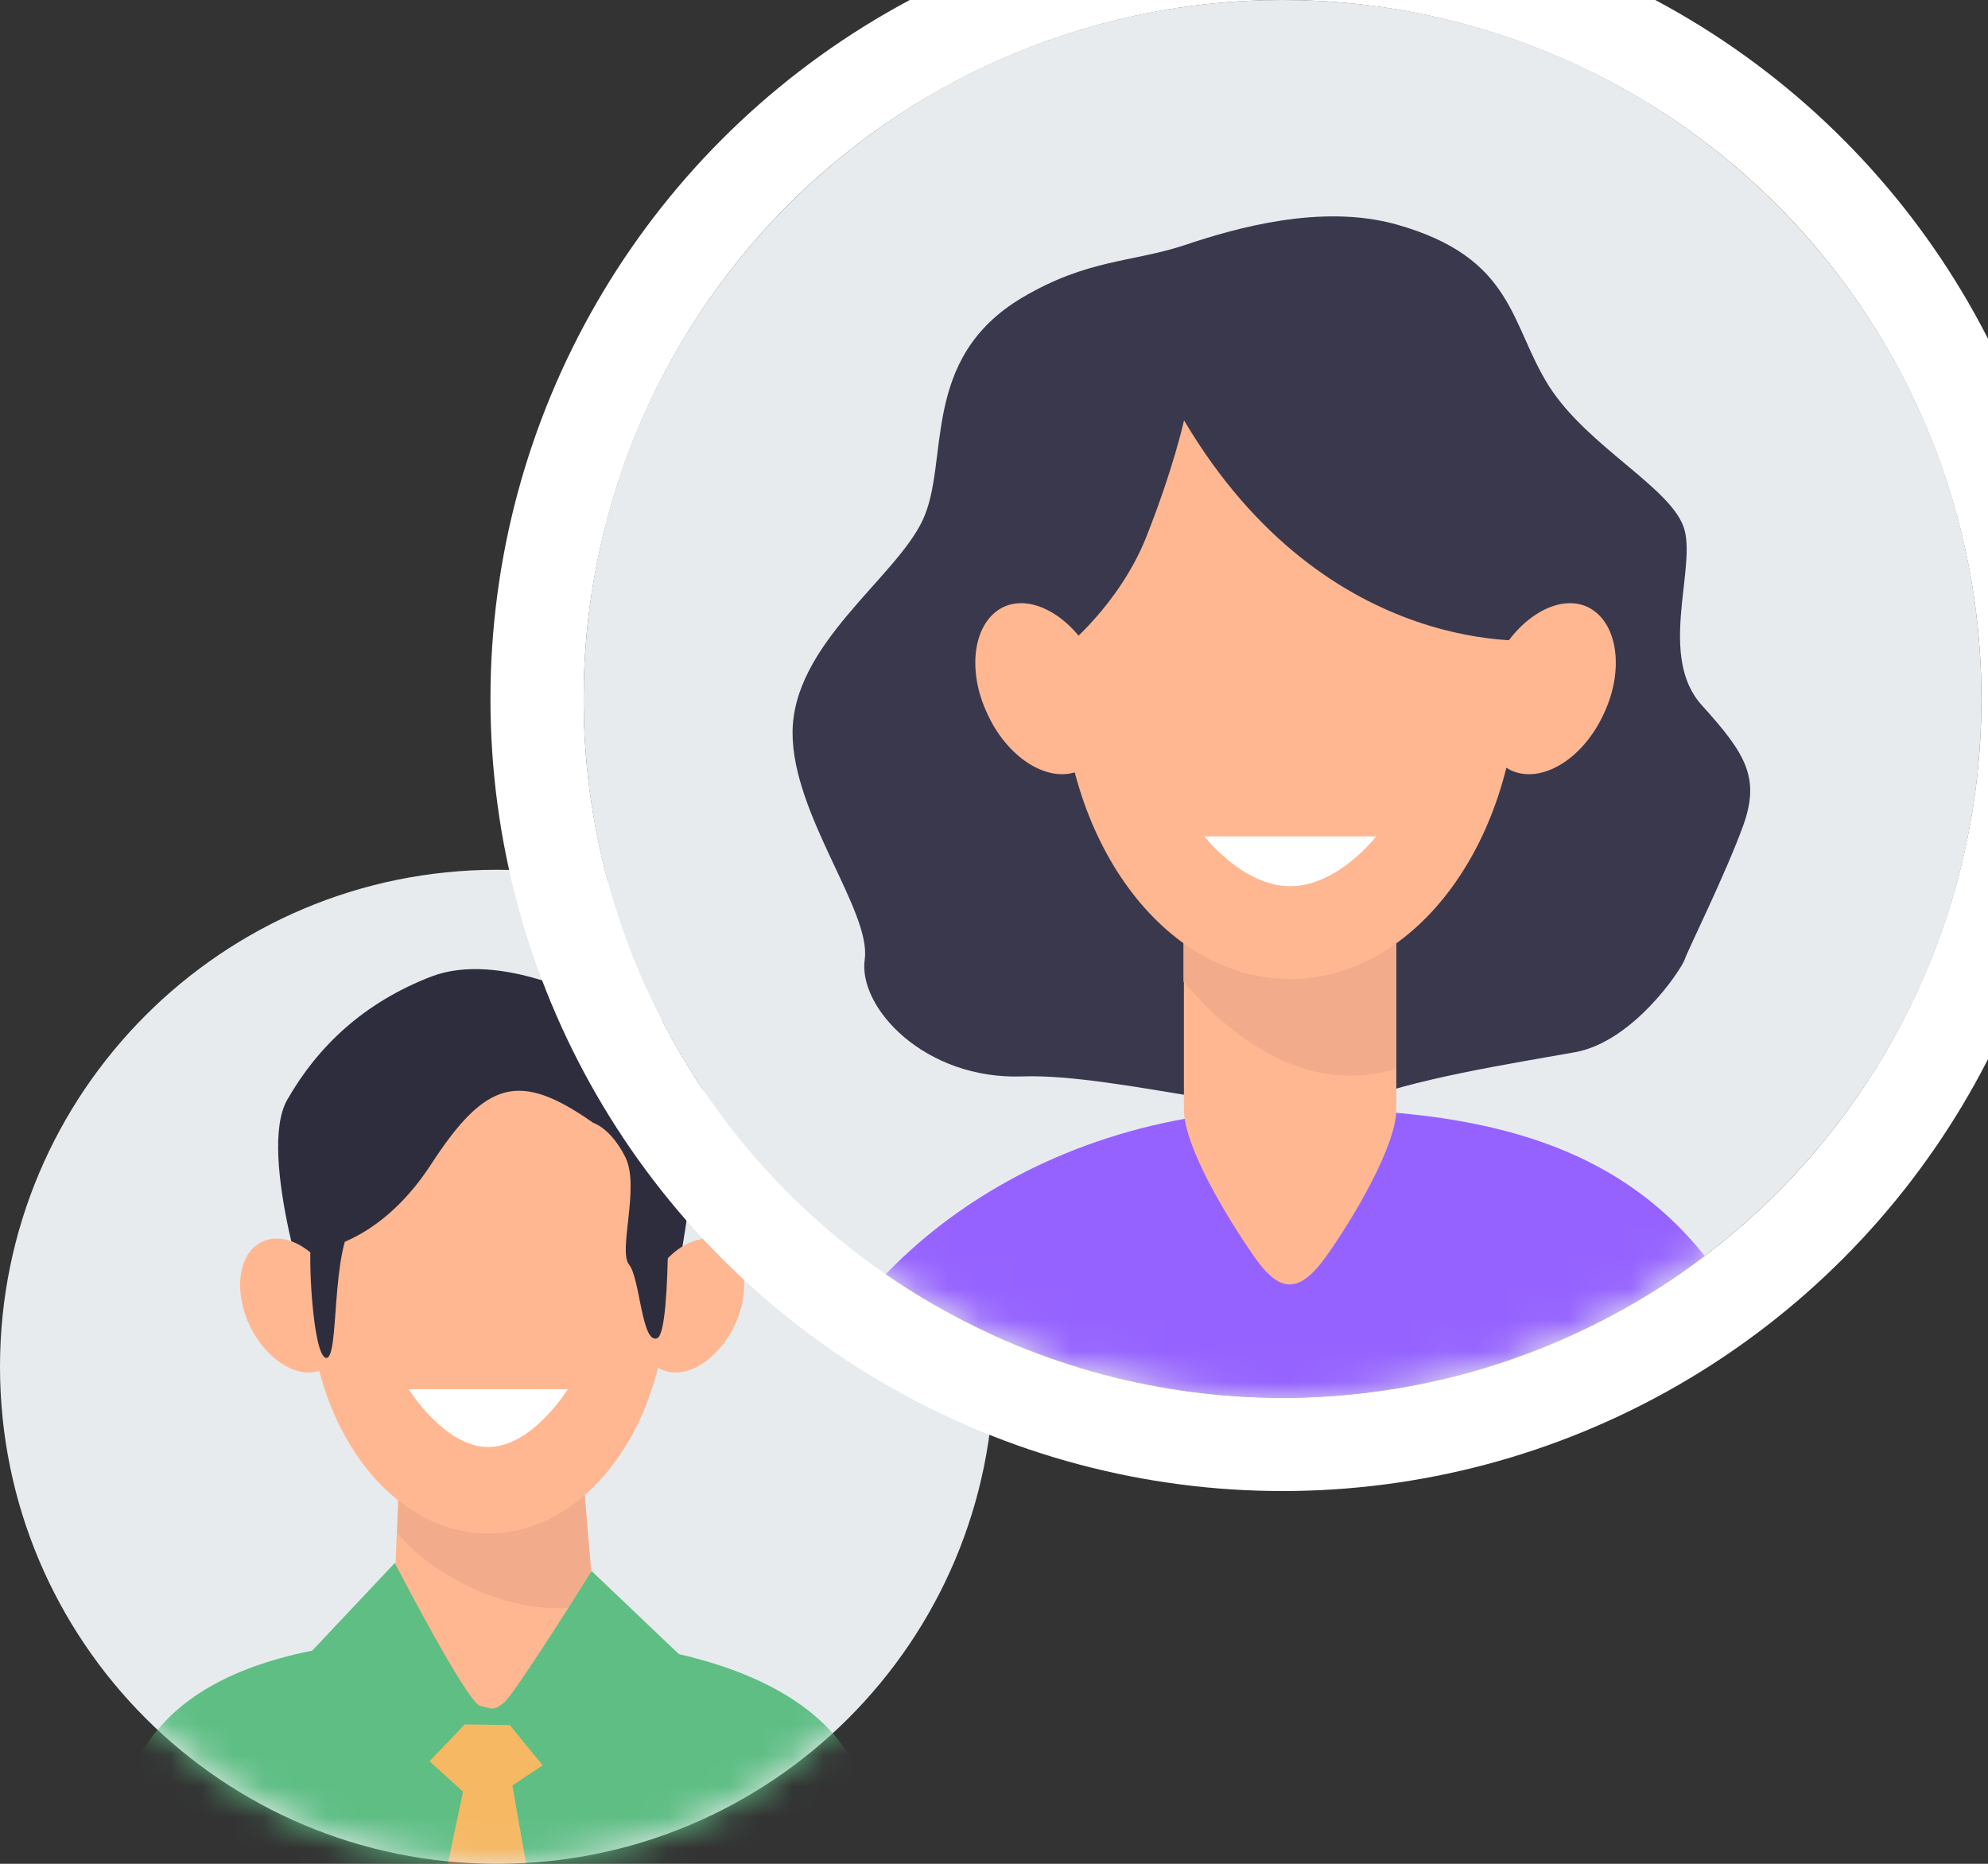 <svg width="64" height="60" viewBox="0 0 64 60" fill="none" xmlns="http://www.w3.org/2000/svg">
<rect x="0" y="0" width="64" height="60" fill="#333333" stroke="none"/>
<path d="M16 60C7.163 60 0 52.837 0 44C0 35.163 7.163 28 16 28C24.837 28 32 35.163 32 44C32 52.837 24.837 60 16 60Z" fill="#E8EBEE"/>
<mask id="mask0" style="mask-type:alpha" maskUnits="userSpaceOnUse" x="0" y="28" width="32" height="32">
<path d="M16 60C7.163 60 0 52.837 0 44C0 35.163 7.163 28 16 28C24.837 28 32 35.163 32 44C32 52.837 24.837 60 16 60Z" fill="#EDEDED"/>
</mask>
<g mask="url(#mask0)">
<path d="M21.512 42.81C21.554 42.695 22.547 36.985 22.663 34.768C22.778 32.551 19.096 32.227 19.096 32.227C19.096 32.227 16.085 30.606 13.899 31.432C11.724 32.269 10.239 33.67 9.246 35.406C8.252 37.152 10.114 42.59 10.114 42.59L21.512 42.81Z" fill="#2E2D3D"/>
<path d="M28.352 61.153C28.362 61.059 28.101 58.81 28.09 58.727C27.588 54 21.753 52.661 15.939 52.661C9.099 52.661 4.467 53.916 3.724 58.831C3.703 58.978 3.306 61.226 3.327 61.383C15.991 61.55 28.352 61.153 28.352 61.153Z" fill="#5EBE84"/>
<path d="M14.754 56.33C15.434 57.334 15.925 57.376 16.668 56.33C17.253 55.504 19.209 53.611 19.209 52.66L18.404 43.143C18.404 42.191 17.619 41.407 16.668 41.407H14.754C13.802 41.407 13.018 42.191 13.018 43.143L12.642 52.66C12.652 53.611 14.148 55.431 14.754 56.33Z" fill="#FFB792"/>
<path d="M14.759 41.407H16.673C17.625 41.407 18.409 42.191 18.409 43.143L19.11 51.593C16.966 52.273 14.069 50.892 12.793 49.355L13.034 43.143C13.024 42.181 13.808 41.407 14.759 41.407Z" fill="#F2AC8C"/>
<g style="mix-blend-mode:multiply" opacity="0.6">
<path d="M22.267 53.349L19.203 59.006C19.203 59.006 17.561 57.657 17.404 57.919C17.247 58.18 17.697 61.516 17.697 61.516C17.697 61.516 14.047 61.568 13.89 61.411C13.734 61.255 14.633 57.793 14.256 57.793C13.89 57.793 12.771 58.797 12.771 58.797L9.352 53.349L10.105 53.171L15.7 56.183L21.702 53.234L22.267 53.349Z" fill="#5EBE84"/>
</g>
<path d="M18.776 55.962L16.496 57.478L17.207 61.535L14.132 61.358L14.906 57.677L13.014 55.962L13.902 55.125H17.887L18.776 55.962Z" fill="#F6B863"/>
<path d="M19.047 50.577L21.86 53.254C21.86 53.254 18.995 58.347 18.838 58.347C18.681 58.347 16.412 55.533 16.412 55.533L14.959 55.513L12.658 57.928L9.991 53.202L12.71 50.315C12.71 50.315 15.032 54.812 15.46 54.916C15.879 55.021 15.889 55.073 16.224 54.812C16.569 54.54 19.047 50.577 19.047 50.577Z" fill="#5EBE84"/>
<path d="M15.719 49.364C12.53 49.364 9.946 45.843 9.946 41.5C9.946 37.157 12.53 33.636 15.719 33.636C18.907 33.636 21.491 37.157 21.491 41.5C21.491 45.843 18.907 49.364 15.719 49.364Z" fill="#FFB792"/>
<path d="M20.894 41.377C20.35 42.517 20.528 43.73 21.291 44.085C22.044 44.441 23.1 43.813 23.644 42.684C24.188 41.544 24.01 40.331 23.247 39.975C22.483 39.609 21.437 40.247 20.894 41.377Z" fill="#FFB792"/>
<path d="M10.795 41.377C11.339 42.517 11.161 43.73 10.397 44.085C9.644 44.441 8.588 43.813 8.044 42.684C7.501 41.544 7.678 40.331 8.442 39.975C9.205 39.609 10.261 40.247 10.795 41.377Z" fill="#FFB792"/>
<path d="M13.158 44.721C13.158 44.721 14.309 46.583 15.72 46.583C17.132 46.583 18.282 44.721 18.282 44.721H13.158Z" fill="white"/>
<path d="M19.099 36.147C16.725 34.484 15.648 34.756 13.87 37.495C12.082 40.235 9.949 40.277 9.949 40.277L9.666 37.443C9.666 37.443 12.322 32.298 15.889 32.978C19.454 33.647 21.483 36.858 21.483 36.858C21.483 36.858 21.661 42.871 21.159 43.08C20.657 43.289 20.605 41.135 20.249 40.706C19.894 40.267 20.605 38.207 20.134 37.255C19.664 36.314 19.099 36.147 19.099 36.147Z" fill="#2E2D3D"/>
<path d="M11.452 39.239C10.626 40.148 10.94 43.756 10.501 43.714C10.062 43.672 9.905 40.263 10.03 39.908C10.145 39.552 11.452 39.239 11.452 39.239Z" fill="#2E2D3D"/>
</g>
<path d="M41.289 45C28.863 45 18.789 34.926 18.789 22.5C18.789 10.074 28.863 0 41.289 0C53.715 0 63.789 10.074 63.789 22.5C63.789 34.926 53.715 45 41.289 45Z" fill="#E8EBEE"/>
<mask id="mask1" style="mask-type:alpha" maskUnits="userSpaceOnUse" x="18" y="0" width="46" height="45">
<path d="M19.289 22.5C19.289 34.65 29.139 44.5 41.289 44.5C53.439 44.5 63.289 34.65 63.289 22.5C63.289 10.35 53.439 0.5 41.289 0.5C29.139 0.5 19.289 10.35 19.289 22.5Z" fill="#EDEDED" stroke="white"/>
</mask>
<g mask="url(#mask1)">
<path d="M56.705 43.43C53.984 37.577 49.382 35.695 41.808 35.695C32.808 35.695 26.837 41.254 25.514 46.004C41.646 46.239 56.705 43.43 56.705 43.43Z" fill="#9562FF"/>
<path d="M44.956 7.226C48.765 8.299 48.603 10.432 49.868 12.432C51.133 14.417 53.897 15.741 54.236 17.079C54.574 18.402 53.383 21.167 54.794 22.711C56.191 24.255 56.677 25.035 56.118 26.579C55.559 28.123 54.353 30.549 54.236 30.887C54.118 31.226 52.574 33.535 50.706 33.873C48.824 34.211 45.294 34.755 43.53 35.535C41.765 36.314 36.074 34.549 32.927 34.652C29.765 34.77 27.618 32.432 27.838 30.887C28.059 29.343 25.515 26.241 25.515 23.593C25.515 20.741 28.824 18.623 29.706 16.741C30.588 14.858 29.588 11.549 32.912 9.579C35 8.343 36.441 8.446 38.103 7.902C39.765 7.343 42.53 6.549 44.956 7.226Z" fill="#3A384D"/>
<path d="M40.32 40.373C41.187 41.653 41.82 41.697 42.746 40.373C43.496 39.315 44.952 36.917 44.952 35.712V23.579C44.952 22.359 43.952 21.373 42.746 21.373H40.32C39.099 21.373 38.114 22.373 38.114 23.579V35.712C38.114 36.932 39.54 39.241 40.32 40.373Z" fill="#FFB792"/>
<path d="M40.32 21.373H42.746C43.967 21.373 44.952 22.373 44.952 23.579V34.403C42.217 35.27 39.731 33.55 38.099 31.594V23.579C38.114 22.373 39.099 21.373 40.32 21.373Z" fill="#F2AC8C"/>
<path d="M41.528 31.517C37.467 31.517 34.175 27.034 34.175 21.503C34.175 15.972 37.467 11.488 41.528 11.488C45.589 11.488 48.881 15.972 48.881 21.503C48.881 27.034 45.589 31.517 41.528 31.517Z" fill="#FFB792"/>
<path d="M38.118 13.533C42.765 21.371 49.603 20.606 49.603 20.606C49.603 20.606 49.442 10.224 44.001 9.665C38.559 9.106 35.353 11.297 34.251 14.9C33.148 18.503 34.251 20.886 34.251 20.886C34.251 20.886 36.015 19.503 36.898 17.297C37.78 15.077 38.118 13.533 38.118 13.533Z" fill="#3A384D"/>
<path d="M48.135 21.339C47.444 22.78 47.679 24.324 48.635 24.795C49.605 25.251 50.944 24.457 51.62 23.001C52.311 21.56 52.076 20.015 51.12 19.545C50.164 19.089 48.826 19.898 48.135 21.339Z" fill="#FFB792"/>
<path d="M35.281 21.339C35.972 22.78 35.737 24.324 34.781 24.795C33.811 25.251 32.472 24.457 31.796 23.001C31.105 21.56 31.34 20.015 32.296 19.545C33.252 19.089 34.59 19.898 35.281 21.339Z" fill="#FFB792"/>
<path d="M38.774 26.926C38.774 26.926 40.01 28.529 41.539 28.529C43.068 28.529 44.304 26.926 44.304 26.926H38.774Z" fill="white"/>
</g>
<circle r="24" transform="matrix(-1 0 0 1 41.289 22.5)" stroke="white" stroke-width="3"/>
</svg>
